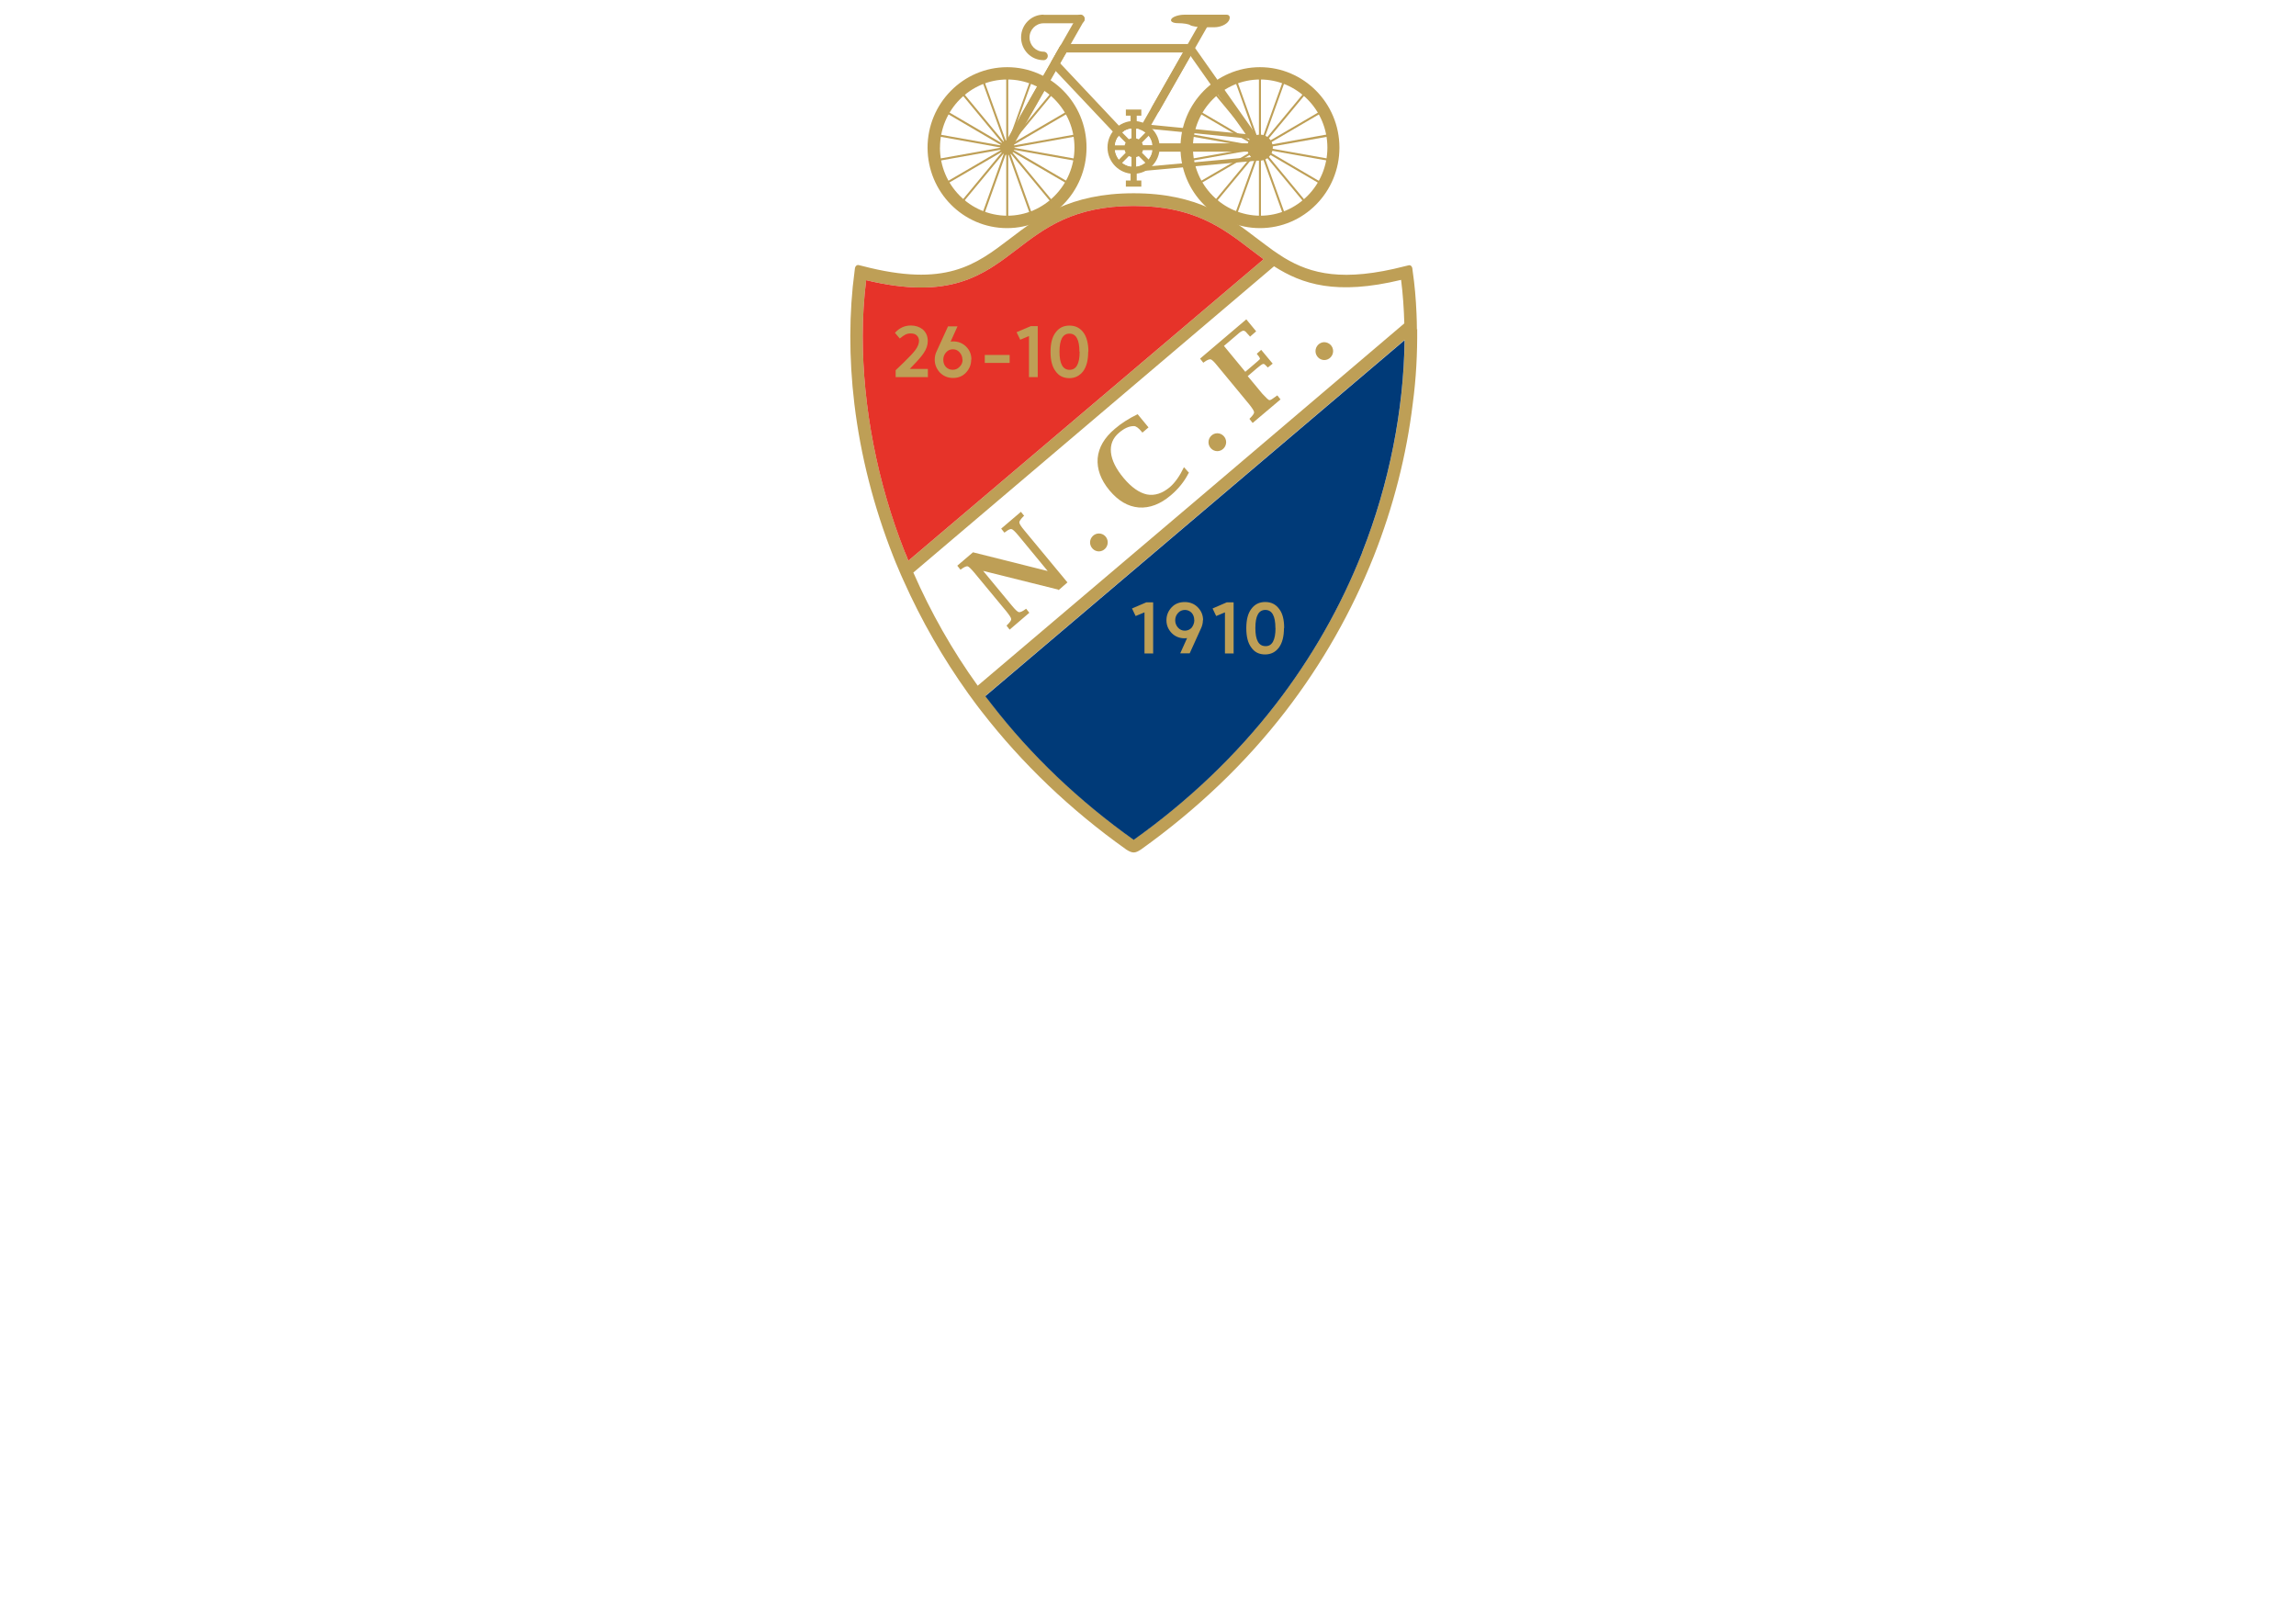 <svg xmlns="http://www.w3.org/2000/svg" viewBox="0 0 228 160"><defs><filter id="drop-shadow"><feOffset dy="2"/><feGaussianBlur stdDeviation="5" result="offset-blur"/><feFlood flood-color="#000" flood-opacity=".5" result="color"/><feComposite operator="in" in="color" in2="offset-blur" result="shadow"/><feComposite in="SourceGraphic" in2="shadow"/></filter></defs><g fill="none" fill-rule="evenodd"><path fill="#FFF" filter="url(#drop-shadow)" d="M94.4 124.6v-13H99v16.8h-7l-14.1-13.3v13.2h-4.6v-16.7h7.2m36.3-.7c5 0 8.6.8 10.7 1.7v4.2c-2.4-1.2-6.3-2.2-10.7-2.2-3.7 0-5.9.8-6.9 1.8-.8.8-1.3 1.8-1.3 3.5 0 1.8.5 2.7 1.3 3.5 1 1 3.2 1.8 6.9 1.8 4.4 0 8.3-.9 10.7-2v4c-2.1.9-5.6 1.7-10.7 1.7-6 0-9.3-1.4-10.9-3-1.5-1.5-2.2-3.5-2.2-6s.7-4.6 2.2-6c1.6-1.6 4.9-3 10.9-3zm37.3 8v3.6h-16.9v5.9h-4.8v-16.8h22v3.8h-17.2v3.5h16.9M8.2 149l9.8-6.4h6.9v.1l-12.6 8.2 12.8 8.4v.1h-7.2l-10-6.6H5.1v6.6H.3v-16.8h4.8v6.4m32.7-6.5h6.1L56 159.4h-5.5l-2.3-3.3H33.3l-2.3 3.3h-5.3l12.1-16.9zm-2.1 10.1h10.1l-5-7.2-5.1 7.2zm44.8 2.9v3.9H59.1v-16.8h4.8v12.9m42.6-6.4v3.6H89v2.9h18v3.8H84.4v-16.8H107v3.8H89v2.7h17.5m26.8 6.5v-13h4.6v16.8h-7l-14.2-13.2v13.2h-4.6v-16.8h7.2m24.2 0h12.8c6 0 8.5 1 10.3 2.8 1.4 1.4 2.1 3.4 2.1 5.6 0 2.2-.7 4.2-2.1 5.6-1.8 1.8-4.3 2.8-10.3 2.8h-12.8v-16.8zm4.8 13h8c3.9 0 5.4-.6 6.5-1.6.7-.7 1.1-1.6 1.1-3s-.5-2.4-1.1-3c-1-1-2.6-1.6-6.5-1.6h-8v9.2zm47.2-6.5v3.6H178v2.9h17.9v3.8h-22.6v-16.8h22.6v3.8H178v2.7h17.5m28.2 3c-1 1-2.3 1.6-5.2 1.8l8.5 5.4v.1h-7l-8.1-5.4h-6v5.4h-4.8v-16.8h14.6c5.1 0 6.8.6 8 1.8 1.1 1.1 1.3 2.5 1.3 3.8.1 1.3-.2 2.7-1.3 3.9zm-8-5.7h-9.8v4h9.8c2.2 0 3.5-.2 4.1-.8.3-.3.5-.8.5-1.3 0-.6-.1-1-.5-1.3-.5-.5-1.7-.6-4.1-.6zM141.94 31.07c-.06-1.495-.2-2.928-.38-4.3l-.058-.385c-.14-.787-.798-1.352-1.555-1.352-.14 0-.28.02-.4.06l-.338.08c-2.12.546-3.93.83-5.53.83-2.12 0-3.75-.445-5.5-1.515-.32-.182-.64-.404-1-.666-.04-.02-.08-.06-.12-.1 4.14-.89 7.25-4.624 7.25-9.086 0-5.128-4.13-9.306-9.19-9.306-1.38 0-2.69.323-3.87.868l-1.08-1.535.4-.706h.01c.86 0 1.99-.404 2.49-1.272.36-.606.38-1.272.08-1.797-.28-.484-.8-.787-1.38-.787h-4.2c-.3 0-1.78.04-2.38 1.03-.3.47-.32 1.03-.04 1.52.08.16.2.28.32.41h-6.96l.2-.36c.02-.04.02-.06.04-.1.02-.04.04-.1.06-.16.02-.06.04-.12.06-.16.02-.04.02-.1.04-.14.02-.06.02-.12.02-.2V1.8c0-.06 0-.123-.02-.183 0-.06-.02-.1-.02-.16V1.4c0-.04-.02-.08-.04-.1-.02-.063-.04-.103-.06-.163-.02-.06-.06-.1-.08-.16-.02-.04-.04-.082-.08-.122-.04-.06-.08-.1-.12-.14l-.1-.1c-.04-.04-.08-.08-.14-.12-.04-.042-.08-.062-.11-.102-.02-.02-.04-.02-.04-.04-.06-.04-.1-.06-.16-.082 0 0-.02 0-.02-.02-.08-.04-.18-.06-.28-.08-.02 0-.06-.02-.08-.02-.1-.02-.2-.04-.3-.04h-3.67c-1.94 0-3.51 1.6-3.51 3.56 0 .61.16 1.17.42 1.68-.18 0-.34-.02-.52-.02-5.06 0-9.19 4.18-9.19 9.31 0 4.46 3.11 8.2 7.26 9.09-1.86 1.34-3.67 2.26-6.64 2.26-1.6 0-3.39-.26-5.52-.82l-.34-.08c-.14-.04-.28-.06-.4-.06-.8 0-1.46.59-1.58 1.42l-.04.32c-.57 4.17-.57 8.83-.018 13.51.64 5.25 1.975 10.46 3.95 15.49.16.43.34.83.5 1.23.18.41.34.81.515 1.21 1.77 4.02 3.983 7.88 6.56 11.45.233.35.492.69.75 1.03.2.28.42.55.62.83 4.07 5.25 8.97 9.93 14.63 13.95l.06.04c.38.24.84.47 1.4.47.58 0 1.04-.24 1.42-.5l.04-.02.06-.04c5.62-4 10.504-8.69 14.55-13.89 3.73-4.83 6.74-10.12 8.97-15.73 1.973-5.03 3.31-10.24 3.95-15.49.32-2.54.46-5.11.42-7.59.02-.53 0-1.07-.02-1.62z"/><path fill="#FFF" d="M97.092 68.093c-2.53-3.512-4.664-7.288-6.398-11.244 9.906-8.42 25.952-22.03 35.818-30.41 2.79 1.79 6.2 2.9 12.617 1.35.18 1.41.28 2.84.31 4.32-8.81 7.51-30.88 26.24-42.36 35.97"/><path fill="#BE9F56" d="M140.704 32.724c0-.525-.02-1.07-.04-1.595-.06-1.44-.18-2.83-.378-4.18l-.04-.33c-.04-.2-.2-.33-.38-.27l-.338.08c-6.14 1.59-9.348.77-12-.83-.358-.22-.717-.47-1.076-.71-.518-.37-1.036-.77-1.574-1.17-2.77-2.12-5.92-4.53-12.3-4.53-6.377 0-9.526 2.4-12.297 4.52-3.42 2.6-6.37 4.86-14.65 2.7l-.33-.08c-.2-.06-.36.08-.4.28l-.04.32c-.55 4.05-.57 8.62-.02 13.18.62 5.15 1.93 10.24 3.87 15.16.16.4.32.81.5 1.21.16.4.34.79.52 1.19 1.76 3.94 3.91 7.69 6.42 11.2.24.34.48.66.74 1.01.2.26.4.54.62.81 3.99 5.14 8.81 9.75 14.35 13.68.6.38.88.36 1.44-.02.02-.02.04-.02.06-.04 5.5-3.94 10.31-8.52 14.27-13.65 3.65-4.73 6.6-9.92 8.79-15.43 1.94-4.91 3.25-10.02 3.87-15.16.34-2.51.46-4.99.44-7.41M89.86 54.83c-2.75-6.944-4.187-14.474-4.187-21.46 0-1.896.12-3.754.34-5.55 8.33 1.998 11.58-.465 15.01-3.09 2.75-2.1 5.6-4.28 11.56-4.28 5.96 0 8.81 2.18 11.56 4.28.44.344.88.667 1.34 1.01L90.2 55.68c-.1-.283-.22-.565-.34-.848m7.235 13.262c-2.53-3.512-4.664-7.288-6.398-11.244 9.906-8.42 25.952-22.03 35.818-30.41 2.79 1.79 6.2 2.9 12.617 1.35.18 1.41.28 2.84.32 4.32-8.81 7.51-30.876 26.24-42.357 35.97m38.19-13.27c-2.132 5.41-5.022 10.472-8.61 15.12-3.907 5.043-8.65 9.57-14.093 13.44-5.443-3.876-10.187-8.4-14.094-13.445-.22-.28-.418-.565-.638-.827l41.638-35.35c-.08 6.866-1.515 14.255-4.206 21.06"/><path fill="#E63329" d="M89.856 54.83c-2.75-6.945-4.185-14.475-4.185-21.46 0-1.897.12-3.755.34-5.55 8.33 1.997 11.58-.466 15.01-3.09 2.75-2.1 5.6-4.28 11.56-4.28 5.96 0 8.81 2.18 11.56 4.28.44.343.88.666 1.34 1.01L90.2 55.678c-.1-.283-.22-.565-.34-.848"/><path fill="#003A78" d="M135.282 54.83c-2.132 5.41-5.022 10.477-8.61 15.12-3.907 5.048-8.65 9.57-14.093 13.446-5.45-3.876-10.19-8.398-14.1-13.445-.22-.28-.42-.56-.64-.82l41.64-35.35c-.08 6.87-1.52 14.26-4.21 21.06"/><path fill="#BE9F56" d="M105.085 58.544l-7.455-1.857 2.89 3.493c.32.383.54.585.658.605.12.02.34-.06.638-.282l.08-.06.32.403-1.955 1.675-.31-.4.08-.08c.26-.26.4-.44.38-.58 0-.12-.18-.38-.48-.76l-3.19-3.85c-.32-.38-.53-.58-.65-.62-.12-.02-.34.06-.63.28l-.08.06-.32-.4 1.56-1.33 7.42 1.86-2.93-3.55c-.32-.38-.54-.59-.66-.61-.12-.04-.33.06-.63.29l-.08.06-.32-.4 1.96-1.67.32.4-.08.06c-.26.27-.4.47-.4.59s.16.39.48.77l4.3 5.19-.88.77zm12.936-11.547c-.41.808-.99 1.534-1.75 2.18-1.05.89-2.11 1.292-3.19 1.212-1.07-.09-2.03-.65-2.91-1.7-.87-1.05-1.25-2.12-1.17-3.19.1-1.07.66-2.04 1.72-2.93.64-.55 1.4-1.03 2.25-1.44l1.08 1.31-.61.52-.06-.08c-.32-.39-.58-.57-.78-.57-.48 0-.97.22-1.49.67-.61.52-.87 1.17-.79 1.95.08.78.5 1.63 1.26 2.54.78.93 1.56 1.47 2.32 1.63.76.14 1.52-.1 2.27-.73.52-.45.98-1.11 1.4-1.98l.5.56zm5.88-9.65l1.46 1.757c.38.403.6.625.7.625.1.02.32-.13.7-.41l.08-.06.32.4-2.77 2.34-.32-.41.08-.08c.26-.27.4-.45.38-.59 0-.12-.18-.39-.48-.77l-3.19-3.86c-.31-.39-.53-.59-.65-.61-.12-.02-.34.06-.64.28l-.08.06-.32-.41 4.59-3.9.98 1.19-.61.53-.06-.08c-.12-.12-.2-.22-.24-.26-.14-.19-.28-.27-.38-.25-.12.02-.3.12-.56.36l-1.35 1.15 2.12 2.57.88-.75c.34-.28.52-.46.56-.5.04-.06 0-.14-.08-.26-.02-.02-.06-.08-.16-.2l-.06-.08.44-.39 1.14 1.37-.48.38-.07-.06c-.08-.08-.12-.14-.16-.16-.1-.12-.18-.15-.28-.12-.1.04-.3.18-.58.42l-.85.73zm-31.83.1h-3.13v-.685l.82-.787c.58-.566.96-.97 1.16-1.252.22-.303.34-.606.34-.888 0-.202-.08-.384-.22-.525-.14-.142-.36-.202-.62-.202-.18 0-.36.04-.52.12-.14.082-.34.203-.55.385l-.48-.566c.44-.484.96-.726 1.58-.726.46 0 .84.13 1.16.37.34.29.52.67.52 1.17 0 .41-.14.81-.4 1.19-.2.31-.58.75-1.13 1.31l-.26.27h1.8v.83h-.04zm4.37-1.735c0 .505-.18.93-.52 1.292-.34.363-.77.525-1.29.525s-.95-.19-1.29-.53c-.34-.37-.52-.79-.52-1.29 0-.29.06-.57.2-.85l1.12-2.45h.94l-.68 1.51c.1 0 .18-.02.24-.02.52 0 .96.18 1.3.52.34.34.52.76.52 1.27zm-.87 0c0-.283-.1-.525-.28-.727-.18-.202-.4-.303-.67-.303-.26 0-.49.1-.67.303-.18.202-.28.444-.28.727s.08.525.26.727c.18.18.4.28.68.28.26 0 .5-.1.68-.3.2-.19.3-.43.3-.71zm4.71.323h-2.49v-.787h2.47v.787h.02zm2.77 1.413h-.87V33.37l-.87.364-.36-.747 1.42-.606h.68v5.07h.02zm5.01-2.523c0 .827-.16 1.473-.5 1.938-.34.444-.8.686-1.37.686-.59 0-1.05-.23-1.37-.69-.34-.45-.5-1.09-.5-1.92 0-.83.16-1.48.5-1.92.34-.47.8-.69 1.38-.69.58 0 1.04.22 1.38.68.32.42.5 1.07.5 1.9zm-.87 0c0-1.212-.34-1.797-.99-1.797-.67 0-.99.606-.99 1.797 0 1.21.34 1.796 1 1.796.66 0 1-.58 1-1.79zm7.34 29.958h-.88v-4.078l-.88.364-.36-.75 1.42-.61h.68v5.06h.02zm4.92-3.31c0 .282-.06.565-.2.848l-1.11 2.45h-.94l.68-1.51c-.1 0-.18.02-.24.02-.52 0-.95-.18-1.29-.52-.34-.36-.52-.78-.52-1.27 0-.5.18-.93.52-1.29s.78-.52 1.3-.52.96.18 1.3.53c.36.37.52.79.52 1.3zm-.86 0c0-.283-.08-.525-.26-.727-.18-.182-.4-.283-.67-.283-.26 0-.5.1-.68.303-.18.202-.28.444-.28.727 0 .282.1.525.28.727.18.2.4.302.68.302.26 0 .5-.1.68-.302.16-.222.26-.465.26-.747zm3.93 3.31h-.88v-4.078l-.87.364-.36-.75 1.41-.61h.68v5.06h.02zm4.98-2.523c0 .828-.16 1.474-.5 1.938-.33.444-.79.686-1.37.686-.59 0-1.05-.222-1.37-.686-.34-.444-.5-1.09-.5-1.918 0-.828.16-1.474.5-1.918.34-.464.8-.686 1.38-.686s1.04.222 1.38.686c.34.424.5 1.07.5 1.898zm-.85 0c0-1.21-.34-1.797-1-1.797-.67 0-.99.606-.99 1.797 0 1.21.34 1.797 1 1.797.66.02 1-.586 1-1.797zM110 53.86c0 .485-.4.89-.878.89s-.876-.405-.876-.89c0-.484.4-.887.877-.887.5 0 .878.403.878.888zm11.76-9.952c0 .485-.4.89-.878.89s-.876-.405-.876-.89c0-.484.4-.888.877-.888.48 0 .878.404.878.888zm10.623-9.044c0 .485-.4.888-.875.888s-.875-.403-.875-.888c0-.484.4-.888.874-.888.5.02.876.404.876.888zM92.11 14.656c0 4.42 3.547 7.995 7.892 7.995 4.365 0 7.893-3.59 7.893-7.99.02-4.42-3.528-7.99-7.873-7.99-4.365 0-7.913 3.58-7.913 8zm1.235 0c0-3.714 2.99-6.763 6.677-6.763 3.668 0 6.677 3.028 6.677 6.763 0 3.715-2.99 6.763-6.68 6.763-3.69-.02-6.68-3.05-6.68-6.77zm23.88 0c0 4.42 3.547 7.995 7.892 7.995 4.365 0 7.893-3.59 7.893-7.99 0-4.42-3.548-7.99-7.893-7.99s-7.893 3.58-7.893 8zm1.235 0c0-3.714 2.99-6.763 6.677-6.763 3.667 0 6.677 3.028 6.677 6.763 0 3.715-2.99 6.763-6.677 6.763-3.688-.02-6.677-3.05-6.677-6.77z"/><path fill="#BE9F56" d="M105.623 4.38c-.14 0-.28.08-.36.202l-.876 1.555c-.1.16-.06.363.06.505l7.833 8.297c.08.08.18.12.3.12h12.557c.16 0 .3-.08.36-.23.078-.14.058-.31-.04-.43l-6.937-9.85c-.08-.1-.2-.18-.34-.18h-12.56zm12.358.828c.22.323 5.57 7.894 6.36 9.024h-11.58c-.22-.242-7.09-7.53-7.49-7.954.18-.303.46-.827.62-1.07h12.1z"/><path fill="#BE9F56" d="M117.822 4.603l-5.62 9.85c-.12.203-.04.445.158.567.2.12.44.04.558-.162l5.62-9.852c.12-.2.04-.444-.158-.565-.18-.12-.44-.04-.558.17zm-12.558 0l-5.6 9.85c-.12.203-.04.445.16.567.198.12.437.04.557-.162l5.63-9.852c.12-.2.04-.444-.16-.565-.2-.12-.46-.04-.58.17z"/><path fill="#BE9F56" d="M119.237 2.12l-4.844 8.5c-.12.2-.04.443.16.564.2.12.438.04.558-.162l4.85-8.5c.12-.2.04-.443-.16-.564-.2-.1-.45-.02-.55.162zm-12.298-.445l-5.63 9.852c-.12.202-.04.444.16.565.2.12.44.04.55-.16l5.62-9.853c.12-.21.04-.45-.16-.57-.2-.12-.44-.04-.56.16z"/><path fill="#BE9F56" d="M103.63 1.453c-1.236 0-2.233 1.01-2.233 2.26 0 1.253.997 2.262 2.233 2.262.22 0 .418-.18.418-.424 0-.22-.18-.42-.418-.42-.778 0-1.395-.64-1.395-1.41 0-.78.637-1.41 1.395-1.41h3.667c.22 0 .42-.18.42-.42 0-.22-.18-.42-.42-.42h-3.667zM99.922 7.63h.2v7.026h-.2V7.63zm0 7.026h.2v7.026h-.2v-7.026z"/><path fill="#BE9F56" d="M97.543 8.08l.188-.068 2.38 6.602-.18.07"/><path fill="#BE9F56" d="M99.915 14.683l.187-.07 2.373 6.603-.188.07"/><path fill="#BE9F56" d="M95.487 9.34l.153-.13 4.46 5.382-.154.13"/><path fill="#BE9F56" d="M99.93 14.722l.152-.13 4.46 5.383-.154.13"/><path fill="#BE9F56" d="M93.963 11.224l6 3.513.1-.182-6-3.512"/><path fill="#BE9F56" d="M99.962 14.737l6.02 3.513.1-.182-6.02-3.513"/><path fill="#BE9F56" d="M93.17 13.54l.035-.2 6.83 1.22-.034.2"/><path fill="#BE9F56" d="M99.995 14.754l.034-.2 6.83 1.22-.04.2"/><path fill="#BE9F56" d="M93.16 15.775l6.83-1.223.035.2-6.83 1.222-.035-.2zm6.84-1.213l6.83-1.224.034.2-6.83 1.222-.035-.198z"/><path fill="#BE9F56" d="M93.957 18.076l6.013-3.504.1.175-6.013 3.504"/><path fill="#BE9F56" d="M99.962 14.555l.1.182 6.02-3.513-.1-.18"/><path fill="#BE9F56" d="M95.48 19.965l4.457-5.382.152.13-4.46 5.382"/><path fill="#BE9F56" d="M99.922 14.59l4.46-5.382.152.13-4.46 5.38"/><path fill="#BE9F56" d="M97.54 21.223l2.37-6.602.188.07-2.372 6.61-.187-.07zm2.373-6.603l2.376-6.6.18.068-2.38 6.6-.19-.068zm25.104-6.99h.2v7.026h-.2V7.63zm0 7.026h.2v7.026h-.2v-7.026z"/><path fill="#BE9F56" d="M122.66 8.082l.186-.07 2.372 6.603-.187.07"/><path fill="#BE9F56" d="M125.03 14.682l.187-.07 2.373 6.603-.188.07"/><path fill="#BE9F56" d="M120.604 9.34l.152-.13 4.46 5.38-.153.13"/><path fill="#BE9F56" d="M125.043 14.723l.152-.13 4.458 5.382-.152.13"/><path fill="#BE9F56" d="M119.073 11.228l.1-.175 6.007 3.513-.1.175-6.007-3.51zm6.004 3.52l.1-.174 6.006 3.513-.1.174-6.006-3.51z"/><path fill="#BE9F56" d="M118.28 13.546l6.837 1.21.02-.2-6.817-1.232"/><path fill="#BE9F56" d="M125.117 14.757l6.817 1.21.04-.2-6.837-1.212"/><path fill="#BE9F56" d="M118.28 15.767l.04.2 6.817-1.21-.02-.202-6.837 1.212zm6.837-1.212l.02.202 6.837-1.21-.04-.223-6.817 1.23z"/><path fill="#BE9F56" d="M119.073 18.074l6.014-3.5.1.174-6.015 3.5"/><path fill="#BE9F56" d="M125.077 14.57l6.008-3.51.1.173-6.008 3.512"/><path fill="#BE9F56" d="M120.59 19.963l4.46-5.38.152.13-4.46 5.38"/><path fill="#BE9F56" d="M125.037 14.587l4.458-5.382.152.13-4.457 5.382"/><path fill="#BE9F56" d="M122.652 21.22l2.374-6.602.187.07-2.374 6.6"/><path fill="#BE9F56" d="M125.037 14.616l.18.08 2.372-6.6-.18-.082"/><path fill="#BE9F56" d="M126.393 14.656c0 .707-.558 1.292-1.276 1.292-.698 0-1.276-.565-1.276-1.292 0-.706.56-1.292 1.28-1.292s1.28.586 1.28 1.292zm-25.653 0c0 .404-.32.727-.718.727-.4 0-.718-.323-.718-.727 0-.404.32-.727.718-.727.4 0 .718.32.718.72zM122.008 2.08c-.2.342-.818.625-1.396.625h-1.096c-.558 0-1.156-.1-1.316-.202-.16-.12-.697-.202-1.215-.202-.52 0-.818-.18-.658-.42.14-.22.717-.42 1.275-.42h4.206c.32 0 .4.29.2.63zm-9.747 9.104h.62v7.025h-.61v-7.03z"/><path fill="#BE9F56" d="M111.802 10.88h1.535v.607h-1.535v-.606zm0 7.047h1.535v.605h-1.535v-.605zm.777-5.915c-1.44 0-2.6 1.19-2.6 2.624 0 1.454 1.17 2.624 2.59 2.624 1.43 0 2.59-1.19 2.59-2.624 0-1.433-1.16-2.624-2.59-2.624zm0 4.542c-1.04 0-1.88-.848-1.88-1.898 0-1.05.83-1.897 1.87-1.897s1.87.84 1.87 1.89-.84 1.9-1.88 1.9z"/><path fill="#FFF" d="M112.58 12.76c-1.037 0-1.874.846-1.874 1.896 0 1.05.837 1.898 1.873 1.898s1.87-.848 1.87-1.898c0-1.05-.84-1.897-1.88-1.897zm0-.324v4.44-4.44zm-1.555.646l3.09 3.15-3.09-3.15zm-.638 1.574h4.365-4.365zm.638 1.575l3.09-3.14-3.09 3.15z"/><path fill="#BE9F56" d="M114.752 14.878v-.464h-1.256c-.02-.1-.06-.182-.1-.263l.898-.9-.32-.32-.896.91c-.08-.04-.16-.08-.26-.1v-1.3h-.458v1.29c-.1.02-.18.06-.26.1l-.896-.91-.32.33.898.91c-.04.08-.08.17-.1.27h-1.275v.47h1.275c.02.1.06.19.1.27l-.897.91.32.32.896-.91c.08.04.16.08.26.1v1.3h.46V15.6c.1-.02.18-.06.26-.1l.9.903.32-.326-.9-.91c.04-.08.08-.16.1-.26h1.26z"/><path fill="#BE9F56" d="M112.36 12.415c-.02.12.08.222.18.222l12.557 1.232c.12.02.22-.09.22-.19.02-.12-.08-.22-.18-.22l-12.558-1.23c-.1-.02-.2.06-.22.18zm12.757 3.11l-12.557 1.13c-.12.02-.2.12-.18.222.02.12.12.202.22.182l12.557-1.14c.12-.02.2-.12.18-.22-.02-.1-.12-.18-.22-.18z"/></g></svg>
